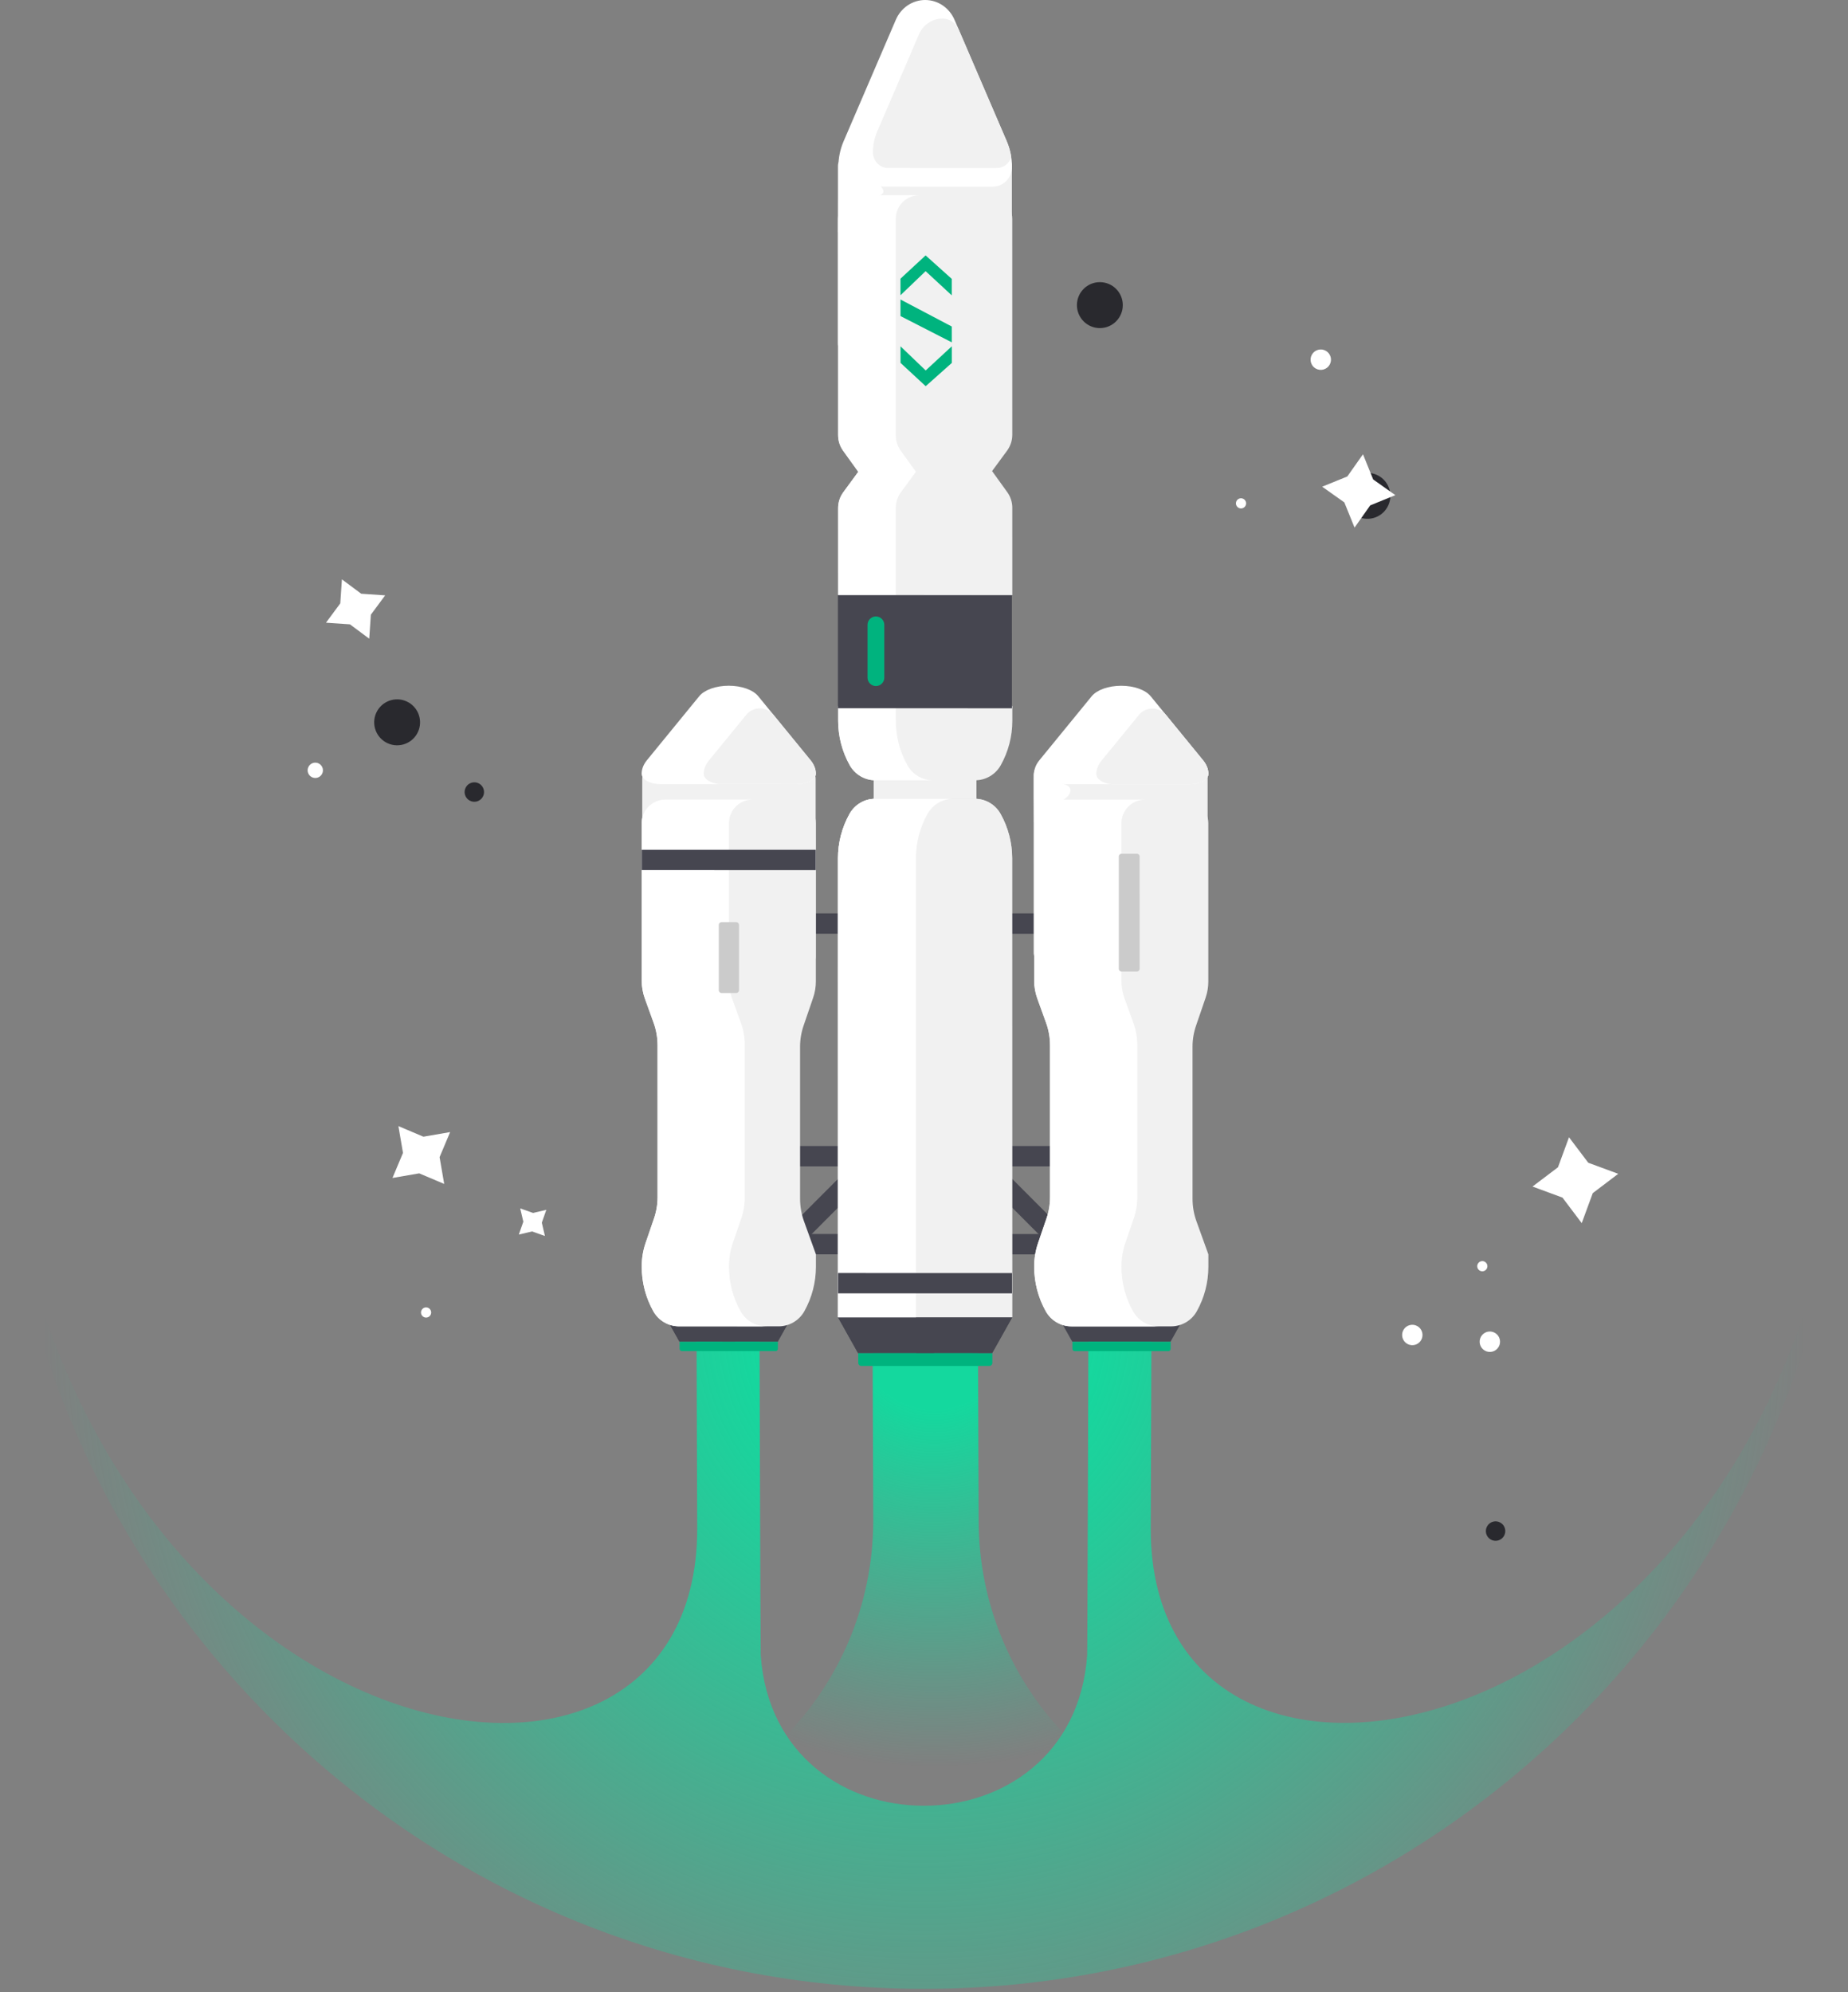 <svg width="410" height="442" viewBox="0 0 410 442" fill="none" xmlns="http://www.w3.org/2000/svg">
<rect x="0" y="0" width="410" height="442" fill="#808080" stroke="none"/>
<path d="M300.833 114.431C303.268 115.839 306.38 115.004 307.785 112.565C309.191 110.127 308.356 107.008 305.922 105.6C303.487 104.192 300.375 105.027 298.969 107.466C297.564 109.904 298.399 113.023 300.833 114.431Z" fill="#29292E"/>
<path d="M85.563 164.685C87.997 166.093 91.11 165.258 92.515 162.819C93.921 160.381 93.086 157.262 90.652 155.854C88.217 154.446 85.104 155.281 83.699 157.719C82.294 160.158 83.128 163.277 85.563 164.685Z" fill="#29292E"/>
<path d="M104.157 177.608C105.189 178.205 106.509 177.851 107.104 176.817C107.7 175.784 107.346 174.462 106.314 173.865C105.283 173.268 103.963 173.622 103.368 174.656C102.772 175.689 103.126 177.011 104.157 177.608Z" fill="#29292E"/>
<path d="M330.731 341.583C331.763 342.18 333.083 341.826 333.678 340.792C334.274 339.758 333.92 338.437 332.888 337.84C331.857 337.243 330.537 337.597 329.942 338.63C329.346 339.664 329.7 340.986 330.731 341.583Z" fill="#29292E"/>
<path d="M291.896 81.766C292.979 82.391 294.364 82.02 294.99 80.936C295.616 79.852 295.245 78.467 294.162 77.842C293.079 77.217 291.694 77.588 291.069 78.672C290.443 79.756 290.814 81.141 291.896 81.766Z" fill="white"/>
<path d="M328.306 281.92C328.845 282.233 329.535 282.047 329.847 281.507C330.158 280.966 329.973 280.275 329.434 279.963C328.894 279.651 328.204 279.836 327.892 280.376C327.581 280.917 327.766 281.608 328.306 281.92Z" fill="white"/>
<path d="M93.967 292.191C94.507 292.503 95.197 292.318 95.508 291.777C95.82 291.237 95.635 290.545 95.095 290.233C94.556 289.921 93.866 290.106 93.554 290.647C93.243 291.187 93.428 291.879 93.967 292.191Z" fill="white"/>
<path d="M69.1 172.389C69.913 172.859 70.951 172.581 71.42 171.767C71.889 170.953 71.611 169.912 70.798 169.442C69.986 168.972 68.947 169.251 68.478 170.065C68.009 170.879 68.288 171.919 69.1 172.389Z" fill="white"/>
<path d="M274.769 112.664C275.309 112.976 275.999 112.791 276.31 112.25C276.622 111.71 276.437 111.018 275.897 110.706C275.358 110.394 274.668 110.579 274.356 111.12C274.044 111.66 274.229 112.352 274.769 112.664Z" fill="white"/>
<path d="M304.655 106.381L309.571 109.86L303.995 112.133L300.524 117.061L298.256 111.471L293.34 107.986L298.917 105.719L302.394 100.791L304.655 106.381Z" fill="white"/>
<path d="M312.207 298.165C313.29 298.791 314.674 298.42 315.298 297.336C315.923 296.252 315.552 294.865 314.47 294.239C313.388 293.613 312.004 293.985 311.379 295.069C310.754 296.153 311.125 297.539 312.207 298.165Z" fill="white"/>
<path d="M329.408 299.661C330.49 300.287 331.874 299.915 332.499 298.831C333.124 297.747 332.753 296.361 331.67 295.735C330.588 295.109 329.204 295.48 328.58 296.564C327.955 297.648 328.326 299.035 329.408 299.661Z" fill="white"/>
<path d="M353.375 264.727L350.927 271.385L346.653 265.721L340.006 263.268L345.655 258.992L348.103 252.333L352.376 257.989L359.023 260.443L353.375 264.727Z" fill="white"/>
<path d="M77.639 138.527L72.323 138.163L75.496 133.874L75.859 128.548L80.137 131.733L85.454 132.098L82.281 136.386L81.918 141.712L77.639 138.527Z" fill="white"/>
<path d="M97.528 256.742L98.549 262.688L93.004 260.34L87.073 261.364L89.409 255.806L88.393 249.86L93.939 252.208L99.87 251.184L97.528 256.742Z" fill="white"/>
<path d="M120.207 271.286L120.898 274.24L118.045 273.228L115.104 273.922L116.107 271.067L115.415 268.119L118.269 269.125L121.21 268.432L120.207 271.286Z" fill="white"/>
<path d="M159.612 412.124C173.512 414.12 187.443 415.979 201.454 417.024C213.623 417.934 225.85 418.033 238.046 418.297C249.12 418.534 260.243 418.485 271.264 417.264C276.083 416.729 280.966 415.959 285.73 414.779L285.732 405.968C247.837 405.972 217.117 375.23 217.121 337.307L216.83 256.636L193.454 256.639L193.74 337.438C193.661 375.303 162.969 405.973 125.113 405.981L125.148 407.325C136.66 408.76 148.132 410.482 159.612 412.124Z" fill="url(#paint0_radial_8585_31811)"/>
<path d="M409.913 245.625C395.762 390.513 255.29 417.548 255.3 339.221L255.482 290.769L241.492 290.771C241.492 290.771 241.271 366.29 241.197 367.266C239.623 389.555 222.284 400.689 204.982 400.652C187.675 400.689 170.348 389.558 168.775 367.274C168.706 366.302 168.498 290.779 168.498 290.779L154.515 290.781L154.687 339.233C154.678 417.56 14.26 390.562 0.139 245.672H0C5.225 354.598 94.954 441.291 204.891 441.278C204.917 441.278 204.951 441.278 204.978 441.278C205.004 441.278 205.038 441.278 205.064 441.278C315.001 441.266 404.75 354.552 410 245.625H409.913Z" fill="url(#paint1_radial_8585_31811)"/>
<path d="M244.017 72.799C246.827 72.799 249.106 70.516 249.106 67.7C249.106 64.884 246.827 62.602 244.017 62.602C241.205 62.602 238.927 64.884 238.927 67.7C238.927 70.516 241.205 72.799 244.017 72.799Z" fill="#29292E"/>
<path d="M220.038 152.156L220.036 136.881L224.509 132.022L205.273 132.02L205.189 132.016L185.948 132.018L190.427 136.874L190.423 152.154L185.951 156.661L205.192 163.751V163.778L205.232 163.765L205.271 163.778L205.275 163.747L224.516 156.67L220.038 152.156Z" fill="#F1F1F1"/>
<path d="M220.038 152.156L220.036 136.881L224.509 132.022L205.273 132.02L205.189 132.016L185.948 132.018L190.427 136.874L190.423 152.154L185.951 156.661L205.192 163.751V163.778L205.232 163.765L205.271 163.778L205.275 163.747L224.516 156.67L220.038 152.156Z" fill="#E5E5E5"/>
<path d="M220.038 143.938L220.037 136.881L224.515 132.025L215.646 132.024L209.713 142.751C213.16 143.067 216.603 143.511 220.038 143.938Z" fill="#F1F1F1"/>
<path d="M220.038 145.168C216.389 144.711 212.732 144.235 209.064 143.91L208.709 144.556L202.692 150.839L198.737 156.657L201.746 162.476L205.189 163.747V163.773L205.229 163.759L205.268 163.773V163.747L224.508 156.668L220.03 152.155L220.038 145.168Z" fill="white"/>
<path d="M241.435 278.32L211.725 278.318C211.418 278.318 211.172 278.071 211.172 277.764V274.354C211.172 274.046 211.417 273.8 211.724 273.8L241.435 273.802C241.742 273.802 241.987 274.049 241.987 274.356L241.988 277.766C241.984 278.069 241.738 278.316 241.435 278.32Z" fill="#464650"/>
<path d="M241.43 258.795L211.719 258.792C211.412 258.792 211.167 258.546 211.167 258.239L211.166 254.829C211.166 254.521 211.412 254.275 211.719 254.275L241.429 254.277C241.736 254.277 241.982 254.524 241.982 254.831V258.241C241.982 258.549 241.736 258.795 241.43 258.795Z" fill="#464650"/>
<path d="M235.492 278.903L214.482 257.852C214.267 257.637 214.267 257.286 214.481 257.071L216.89 254.658C217.105 254.443 217.455 254.443 217.67 254.658L238.681 275.709C238.896 275.924 238.896 276.276 238.681 276.491L236.273 278.903C236.054 279.124 235.708 279.118 235.492 278.903Z" fill="#464650"/>
<path d="M241.429 207.184L211.719 207.182C211.411 207.181 211.166 206.935 211.166 206.628L211.165 203.218C211.165 202.909 211.411 202.664 211.718 202.664L241.428 202.666C241.735 202.666 241.981 202.913 241.981 203.22V206.63C241.981 206.938 241.736 207.184 241.429 207.184Z" fill="#464650"/>
<path d="M169.054 278.309L198.764 278.311C199.071 278.311 199.317 278.066 199.317 277.758L199.316 274.348C199.316 274.04 199.071 273.795 198.763 273.795L169.053 273.792C168.746 273.792 168.501 274.038 168.501 274.345V277.756C168.501 278.063 168.747 278.309 169.054 278.309Z" fill="#464650"/>
<path d="M169.052 258.789L198.763 258.792C199.07 258.792 199.315 258.546 199.315 258.239V254.829C199.315 254.521 199.069 254.275 198.762 254.275L169.052 254.272C168.745 254.272 168.499 254.518 168.499 254.826L168.5 258.236C168.5 258.544 168.745 258.789 169.052 258.789Z" fill="#464650"/>
<path d="M174.997 278.903L196.003 257.856C196.218 257.64 196.218 257.288 196.003 257.073L193.595 254.661C193.38 254.445 193.029 254.445 192.815 254.66L171.808 275.708C171.593 275.923 171.593 276.274 171.808 276.49L174.216 278.903C174.431 279.118 174.782 279.118 174.997 278.903Z" fill="#464650"/>
<path d="M169.043 207.177L198.753 207.18C199.06 207.18 199.306 206.934 199.306 206.626V203.216C199.306 202.909 199.06 202.662 198.753 202.662L169.043 202.66C168.735 202.66 168.49 202.906 168.49 203.214V206.624C168.495 206.927 168.74 207.173 169.043 207.177Z" fill="#464650"/>
<path d="M145.43 215.148L178.026 215.15C179.649 215.15 180.965 213.832 180.965 212.206L180.961 172.832C180.961 171.207 179.645 169.888 178.022 169.888L145.426 169.886C143.803 169.885 142.487 171.204 142.487 172.829L142.491 212.203C142.491 213.829 143.807 215.147 145.43 215.148Z" fill="#F1F1F1"/>
<path d="M232.271 214.275L264.991 214.279C266.613 214.279 267.929 212.961 267.929 211.334L267.926 171.961C267.925 170.335 266.61 169.017 264.987 169.017L232.268 169.013C230.645 169.013 229.329 170.332 229.329 171.957L229.333 211.331C229.333 212.957 230.649 214.275 232.271 214.275Z" fill="#F1F1F1"/>
<path d="M222.724 78.049L187.681 78.046C186.699 78.046 185.905 77.251 185.905 76.266L185.901 36.761C185.901 35.777 186.695 34.982 187.677 34.982L222.721 34.985C223.703 34.985 224.497 35.78 224.497 36.765L224.501 76.27C224.496 77.259 223.703 78.054 222.724 78.049Z" fill="#F1F1F1"/>
<path d="M216.633 167.949L193.832 167.947L193.832 182.849L216.633 182.851L216.633 167.949Z" fill="#F1F1F1"/>
<path d="M147.489 291.872L150.748 297.686L163.099 297.688L163.097 278.309L147.489 291.872Z" fill="#464650"/>
<path d="M175.806 291.874L172.548 297.687L160.196 297.686L160.195 278.307L175.806 291.874Z" fill="#464650"/>
<path d="M147.489 291.872L150.748 297.686L163.099 297.688L163.097 278.309L147.489 291.872Z" fill="#464650"/>
<path d="M175.806 291.874L172.548 297.687L160.196 297.686L160.195 278.307L175.806 291.874Z" fill="#464650"/>
<path d="M172.069 299.785L151.288 299.783C151.008 299.783 150.779 299.554 150.779 299.273V297.699L172.578 297.702V299.275C172.578 299.556 172.35 299.785 172.069 299.785Z" fill="#00B37E"/>
<path d="M178.29 227.551L180.399 221.395C180.806 220.213 181.013 218.969 181.008 217.717L181.005 182.667C181.004 179.759 178.653 177.403 175.75 177.402L147.618 177.4C144.715 177.4 142.365 179.755 142.365 182.664L142.368 217.564C142.368 218.917 142.605 220.254 143.061 221.528L145.013 226.929C145.592 228.528 145.886 230.22 145.886 231.925L145.89 265.595C145.89 267.221 145.623 268.833 145.092 270.367L143.228 275.802C142.662 277.459 142.373 279.2 142.373 280.949V281.08C142.374 284.534 143.26 287.927 144.949 290.937C146.107 293.002 148.287 294.281 150.655 294.282L159.716 294.283H163.681L172.743 294.284C175.111 294.284 177.291 293.005 178.449 290.94C180.137 287.93 181.018 284.533 181.022 281.083V278.306L178.381 270.985C177.802 269.386 177.508 267.693 177.508 265.988L177.504 232.319C177.496 230.702 177.763 229.09 178.29 227.551Z" fill="#F1F1F1"/>
<path d="M164.304 290.942C162.616 287.932 161.734 284.536 161.729 281.086V280.954C161.729 279.205 162.018 277.465 162.584 275.809L164.448 270.373C164.974 268.834 165.241 267.222 165.245 265.601L165.242 231.931C165.242 230.226 164.948 228.534 164.369 226.934L162.417 221.534C161.957 220.263 161.724 218.923 161.723 217.57L161.721 182.67C161.721 179.761 164.071 177.406 166.975 177.406L147.615 177.404C144.711 177.404 142.361 179.759 142.361 182.668L142.364 217.568C142.364 218.922 142.601 220.257 143.058 221.532L145.01 226.933C145.589 228.532 145.883 230.224 145.883 231.929L145.885 265.599C145.886 267.224 145.618 268.838 145.088 270.371L143.224 275.807C142.659 277.464 142.37 279.203 142.37 280.952V281.084C142.37 284.538 143.256 287.931 144.945 290.941C146.103 293.007 148.283 294.285 150.652 294.285L159.713 294.286L163.678 294.287H170.011C167.647 294.291 165.462 293.008 164.304 290.942Z" fill="white"/>
<path d="M161.683 152.146C164.508 152.146 167.065 153.056 168.219 154.467L179.838 168.684C180.61 169.624 181.005 170.644 181.005 171.68C181.005 172.955 179.119 173.992 176.795 173.992L146.566 173.989C144.243 173.988 142.361 172.956 142.356 171.677C142.356 170.649 142.755 169.625 143.522 168.68L155.139 154.465C156.302 153.055 158.859 152.146 161.683 152.146Z" fill="white"/>
<path d="M185.919 292.28L190.367 300.217L207.226 300.218L207.224 273.773L185.919 292.28Z" fill="#464650"/>
<path d="M224.568 292.283L220.121 300.219L203.261 300.218L203.259 273.772L224.568 292.283Z" fill="#464650"/>
<path d="M221.983 180.574C220.825 178.509 218.645 177.23 216.277 177.23L207.215 177.229H203.251L194.189 177.228C191.82 177.228 189.641 178.506 188.483 180.572C186.795 183.581 185.914 186.978 185.91 190.428L185.918 287.016V292.281L224.567 292.284V287.019L224.559 190.432C224.558 186.978 223.672 183.585 221.983 180.574Z" fill="#E5E5E5"/>
<path d="M185.919 292.28L190.367 300.217L207.226 300.218L207.224 273.773L185.919 292.28Z" fill="#464650"/>
<path d="M224.568 292.283L220.121 300.219L203.261 300.218L203.259 273.772L224.568 292.283Z" fill="#464650"/>
<path d="M221.983 180.574C220.825 178.509 218.645 177.23 216.277 177.23L207.215 177.229H203.251L194.189 177.228C191.82 177.228 189.641 178.506 188.483 180.572C186.795 183.581 185.914 186.978 185.91 190.428L185.918 287.016V292.281L224.567 292.284V287.019L224.559 190.432C224.558 186.978 223.672 183.585 221.983 180.574Z" fill="#F1F1F1"/>
<path d="M203.209 190.429C203.208 186.975 204.094 183.583 205.782 180.573C206.94 178.508 209.119 177.229 211.488 177.229H207.225H203.26L194.199 177.228C191.83 177.227 189.651 178.506 188.492 180.571C186.804 183.581 185.923 186.978 185.919 190.427L185.928 287.016V292.28L203.217 292.281V287.017L203.209 190.429Z" fill="white"/>
<path d="M219.472 303.085L191.105 303.082C190.718 303.082 190.411 302.774 190.411 302.388V300.243L220.166 300.246V302.39C220.161 302.772 219.849 303.085 219.472 303.085Z" fill="#00B37E"/>
<path d="M205.258 2.62678e-08C202.442 -0 199.889 1.722 198.745 4.398L187.164 31.348C186.397 33.136 185.998 35.065 186.002 37.021C186.002 39.438 187.88 41.398 190.195 41.398L220.327 41.401C222.643 41.401 224.519 39.441 224.519 37.024C224.519 35.064 224.12 33.135 223.357 31.351L211.771 4.399C210.626 1.723 208.074 0 205.258 2.62678e-08Z" fill="white"/>
<path d="M224.532 282.46L185.927 282.457L185.927 286.968L224.532 286.972L224.532 282.46Z" fill="#464650"/>
<path d="M180.987 188.545L142.383 188.542V193.054L180.988 193.057L180.987 188.545Z" fill="#464650"/>
<path d="M185.943 112.73L185.945 132.013L224.594 132.016L224.592 112.673C224.592 111.424 224.202 110.207 223.473 109.197L220.104 104.52L223.434 99.99C224.183 98.967 224.587 97.736 224.587 96.471L224.582 48.581C224.582 45.672 222.231 43.316 219.328 43.316L191.196 43.313C188.293 43.313 185.942 45.668 185.942 48.578L185.946 96.546C185.946 97.795 186.337 99.012 187.065 100.022L190.42 104.685L187.097 109.22C186.351 110.23 185.948 111.469 185.943 112.73Z" fill="#F1F1F1"/>
<path d="M185.951 156.662V159.931C185.952 163.385 186.838 166.777 188.527 169.787C189.685 171.853 191.865 173.132 194.233 173.132L203.295 173.133H207.259L216.321 173.134C218.69 173.135 220.869 171.856 222.027 169.791C223.715 166.781 224.596 163.383 224.6 159.934V156.665L185.951 156.662Z" fill="#F1F1F1"/>
<path d="M198.732 112.732C198.732 111.467 199.136 110.236 199.881 109.216L203.205 104.682L199.85 100.019C199.121 99.008 198.731 97.791 198.731 96.543L198.726 48.574C198.726 45.665 201.077 43.31 203.98 43.31L191.191 43.309C188.288 43.309 185.937 45.664 185.938 48.573L185.941 96.542C185.942 97.79 186.332 99.007 187.06 100.018L190.416 104.681L187.092 109.215C186.346 110.235 185.943 111.465 185.943 112.731L185.945 132.014L198.734 132.014L198.732 112.732Z" fill="white"/>
<path d="M201.312 169.785C199.624 166.775 198.741 163.377 198.737 159.928L198.736 156.658L185.947 156.657V159.927C185.947 163.381 186.834 166.773 188.522 169.783C189.68 171.849 191.861 173.128 194.229 173.128L203.291 173.129H207.009C204.65 173.138 202.466 171.854 201.312 169.785Z" fill="white"/>
<path d="M250.247 280.839L247.343 280.838L236.388 290.355C235.37 291.243 235.111 292.724 235.769 293.902L237.897 297.695L247.345 297.695H250.248L259.695 297.696L261.822 293.904C262.48 292.726 262.22 291.246 261.203 290.358L250.247 280.839Z" fill="#464650"/>
<path d="M259.217 299.792L238.436 299.79C238.156 299.79 237.928 299.562 237.928 299.28L237.927 297.707L259.726 297.709V299.282C259.726 299.564 259.498 299.792 259.217 299.792Z" fill="#00B37E"/>
<path d="M261.103 290.362L261.155 290.318L250.251 280.843H249.181L256.23 289.654C256.59 290.102 257.129 290.361 257.7 290.361L261.103 290.362Z" fill="#6B6B76"/>
<path d="M252.621 287.619L249.177 280.838H248.317L244.875 287.618C244.239 288.871 245.147 290.361 246.55 290.361L250.937 290.361C252.344 290.356 253.256 288.872 252.621 287.619Z" fill="#6B6B76"/>
<path d="M248.317 280.838H247.343L236.388 290.355H239.8C240.371 290.355 240.91 290.096 241.269 289.648L248.317 280.838Z" fill="#6B6B76"/>
<path d="M257.786 282.505L239.804 282.503C239.594 282.503 239.418 282.327 239.418 282.116V279.716C239.418 279.505 239.593 279.33 239.803 279.33L257.786 279.332C257.996 279.332 258.172 279.507 258.172 279.718V282.118C258.172 282.328 257.996 282.505 257.786 282.505Z" fill="#464650"/>
<path d="M224.501 132.057L185.902 132.053L185.904 157.148L224.503 157.151L224.501 132.057Z" fill="#464650"/>
<path d="M181.005 171.68C181.005 170.652 180.606 169.628 179.838 168.684L171.588 158.589C170.03 156.686 167.127 156.686 165.569 158.588L157.294 168.717C156.522 169.657 156.128 170.677 156.128 171.713C156.128 172.847 157.628 173.797 159.606 173.986L176.808 173.988C179.119 173.992 181.005 172.955 181.005 171.68Z" fill="#F1F1F1"/>
<path d="M224.361 34.854C224.177 33.65 223.843 32.472 223.361 31.347L212.688 6.522C212.073 5.09 210.678 4.132 209.126 4.123C209.117 4.123 209.108 4.123 209.091 4.123C206.837 4.123 204.793 5.502 203.872 7.647L194.598 29.227C193.984 30.659 193.668 32.206 193.668 33.77C193.669 35.704 195.172 37.273 197.028 37.277L221.16 37.279C222.659 37.279 223.922 36.26 224.361 34.854Z" fill="#F1F1F1"/>
<path d="M233.998 221.702L263.61 221.704L263.605 171.926L233.994 171.924L233.998 221.702Z" fill="#F1F1F1"/>
<path d="M265.361 227.558L267.47 221.402C267.878 220.219 268.084 218.976 268.079 217.723L268.076 182.674C268.076 179.765 265.725 177.41 262.822 177.41L234.69 177.407C231.787 177.407 229.436 179.762 229.436 182.671L229.439 217.571C229.439 218.924 229.676 220.26 230.132 221.535L232.084 226.935C232.663 228.535 232.958 230.227 232.958 231.932L232.961 265.602C232.961 267.227 232.694 268.841 232.163 270.374L230.3 275.81C229.734 277.466 229.444 279.206 229.444 280.955V281.087C229.445 284.541 230.331 287.933 232.02 290.943C233.178 293.009 235.358 294.288 237.726 294.288L246.788 294.289L250.752 294.29H259.814C262.183 294.291 264.362 293.012 265.52 290.947C267.208 287.937 268.089 284.54 268.093 281.09V278.313L265.452 270.992C264.873 269.392 264.579 267.7 264.579 265.996L264.577 232.326C264.567 230.708 264.834 229.096 265.361 227.558Z" fill="#F1F1F1"/>
<path d="M251.379 290.954C249.691 287.944 248.808 284.547 248.804 281.097V280.966C248.804 279.217 249.093 277.476 249.659 275.82L251.523 270.384C252.048 268.847 252.315 267.234 252.32 265.612L252.317 231.943C252.317 230.238 252.023 228.545 251.444 226.946L249.492 221.545C249.031 220.275 248.799 218.935 248.798 217.581L248.795 182.681C248.795 179.773 251.145 177.417 254.049 177.417L234.69 177.416C231.786 177.416 229.436 179.771 229.436 182.68L229.438 217.579C229.439 218.933 229.676 220.269 230.132 221.543L232.084 226.945C232.663 228.544 232.958 230.236 232.958 231.941L232.96 265.61C232.961 267.236 232.693 268.849 232.163 270.383L230.299 275.818C229.733 277.475 229.444 279.215 229.444 280.964V281.096C229.444 284.55 230.331 287.943 232.02 290.953C233.177 293.018 235.358 294.297 237.726 294.298H246.788L250.752 294.298H257.086C254.717 294.298 252.537 293.019 251.379 290.954Z" fill="white"/>
<path d="M248.752 152.154C251.577 152.154 254.134 153.064 255.288 154.475L266.907 168.691C267.68 169.632 268.074 170.651 268.074 171.689C268.074 172.962 266.188 174 263.864 173.999L233.636 173.997C231.311 173.997 229.43 172.964 229.425 171.685C229.425 170.657 229.824 169.633 230.592 168.689L242.209 154.474C243.371 153.063 245.932 152.158 248.752 152.154Z" fill="white"/>
<path d="M268.075 171.724C268.075 170.695 267.675 169.671 266.907 168.727L258.656 158.633C257.099 156.729 254.196 156.729 252.639 158.632L244.364 168.76C243.592 169.7 243.197 170.72 243.197 171.757C243.197 172.891 244.698 173.84 246.675 174.029L263.877 174.031C266.193 174.031 268.075 172.998 268.075 171.724Z" fill="white"/>
<path d="M268.11 171.724C268.11 170.695 267.71 169.671 266.943 168.726L258.692 158.632C257.135 156.73 254.232 156.729 252.675 158.632L244.399 168.76C243.628 169.7 243.233 170.719 243.233 171.757C243.233 172.89 244.733 173.839 246.711 174.029L263.913 174.03C266.224 174.035 268.11 172.998 268.11 171.724Z" fill="#F1F1F1"/>
<path d="M163.955 205.217L163.956 219.71C163.956 220.053 163.68 220.329 163.338 220.329H160.092C159.75 220.329 159.473 220.052 159.473 219.709L159.473 205.217C159.473 204.874 159.748 204.597 160.091 204.597H163.336C163.678 204.597 163.955 204.874 163.955 205.217Z" fill="#CBCBCB"/>
<path d="M252.842 190.047L252.844 214.955C252.844 215.297 252.567 215.574 252.226 215.574H248.839C248.498 215.574 248.221 215.297 248.221 214.954L248.219 190.046C248.219 189.704 248.495 189.427 248.838 189.427H252.223C252.561 189.423 252.842 189.704 252.842 190.047Z" fill="#CBCBCB"/>
<path d="M199.79 76.843L205.374 82.196L211.167 76.834L211.169 80.527L205.376 85.689L199.793 80.519L199.79 76.843Z" fill="#00B37E"/>
<path d="M199.785 70.129L199.782 66.454L211.159 72.445L211.162 75.956L199.785 70.129Z" fill="#00B37E"/>
<path d="M199.78 61.834L205.356 56.668L211.157 61.877L211.159 65.536L205.358 60.165L199.782 65.51L199.78 61.834Z" fill="#00B37E"/>
<path d="M195.647 151.675C195.31 152.013 194.845 152.224 194.332 152.219C193.306 152.219 192.472 151.384 192.472 150.356L192.471 138.641C192.471 137.612 193.304 136.778 194.33 136.778C195.357 136.778 196.19 137.613 196.19 138.641L196.192 150.357C196.196 150.871 195.986 151.337 195.647 151.675Z" fill="#00B37E"/>
<path d="M229.422 182.508C229.422 182.508 229.295 171.553 229.421 171.522C229.549 171.491 236.566 167.098 236.566 167.098L233.496 172.81L234.159 173.834C234.159 173.834 237.005 173.689 237.444 175.008C237.883 176.326 235.606 178.272 233.712 177.816C231.821 177.354 233.936 185.554 233.936 185.554C233.936 185.554 231.743 186.872 231.304 186.432C230.866 185.994 229.422 182.508 229.422 182.508Z" fill="white"/>
<path d="M186.002 37.021L185.942 51.531L192.038 48.165L197.301 45.529L191.195 43.314C191.195 43.314 195.985 44.211 195.985 42.453C195.985 40.695 191.16 39.377 191.16 39.377L188.089 36.3L186.002 37.021Z" fill="white"/>
<defs>
<radialGradient id="paint0_radial_8585_31811" cx="0" cy="0" r="1" gradientUnits="userSpaceOnUse" gradientTransform="translate(207.281 295.231) rotate(90) scale(96.725 96.652)">
<stop offset="0.18" stop-color="#14D89E"/>
<stop offset="1" stop-color="#14D89E" stop-opacity="0"/>
</radialGradient>
<radialGradient id="paint1_radial_8585_31811" cx="0" cy="0" r="1" gradientUnits="userSpaceOnUse" gradientTransform="translate(204.562 295.018) rotate(-0.432) scale(194.072 194.589)">
<stop offset="0.18" stop-color="#14D89E"/>
<stop offset="1" stop-color="#14D89E" stop-opacity="0"/>
</radialGradient>
</defs>
</svg>
